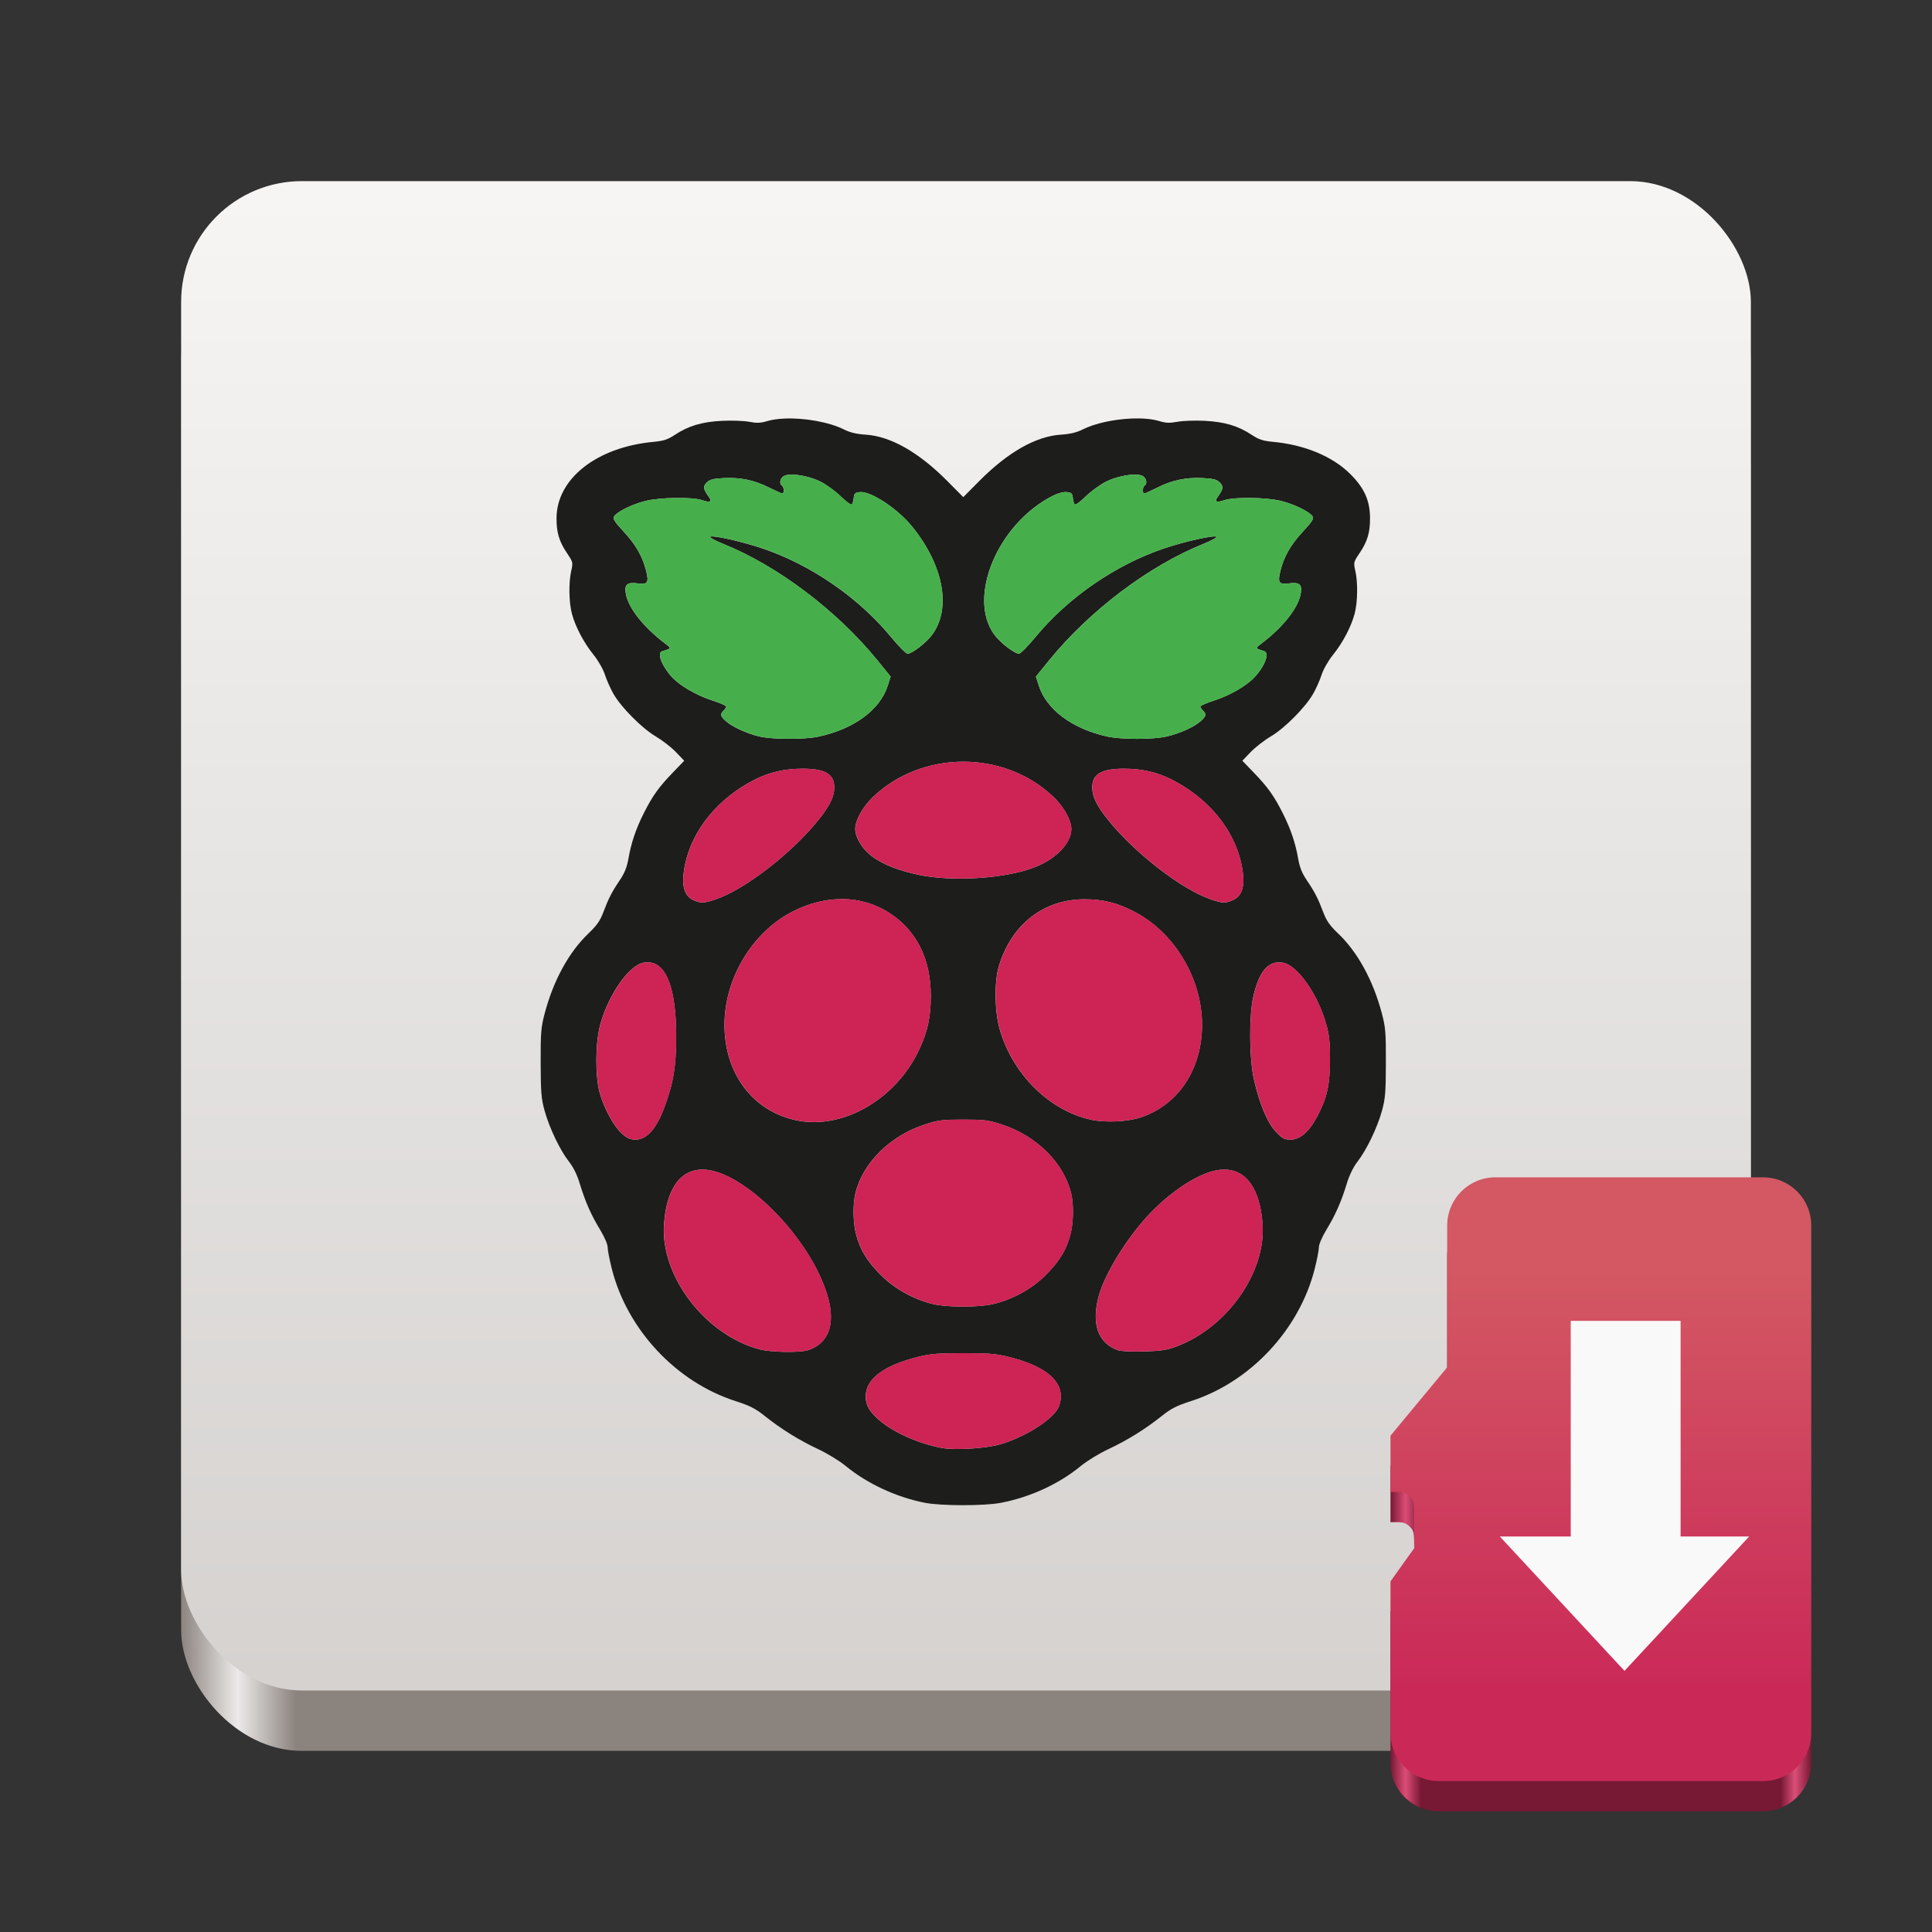 <?xml version="1.0" encoding="UTF-8" standalone="no"?>
<!-- Created with Inkscape (http://www.inkscape.org/) -->

<svg
   version="1.0"
   width="128"
   height="128"
   id="svg4292"
   xml:space="preserve"
   xmlns:xlink="http://www.w3.org/1999/xlink"
   xmlns="http://www.w3.org/2000/svg"
   xmlns:svg="http://www.w3.org/2000/svg"><rect width="100%" height="100%" fill="#333333" stroke="none"/><defs
     id="defs4294"><linearGradient
       id="linearGradient1"><stop
         style="stop-color:#771834;stop-opacity:1;"
         offset="0"
         id="stop1" /><stop
         style="stop-color:#dc4c76;stop-opacity:1;"
         offset="0.036"
         id="stop5" /><stop
         style="stop-color:#771834;stop-opacity:1;"
         offset="0.073"
         id="stop6" /><stop
         style="stop-color:#771834;stop-opacity:1;"
         offset="0.927"
         id="stop7" /><stop
         style="stop-color:#db4d77;stop-opacity:1;"
         offset="0.961"
         id="stop8" /><stop
         style="stop-color:#771834;stop-opacity:1;"
         offset="1"
         id="stop4" /></linearGradient><linearGradient
       id="linearGradient44"><stop
         style="stop-color:#d35863;stop-opacity:1;"
         offset="0"
         id="stop44" /><stop
         style="stop-color:#ca2958;stop-opacity:1;"
         offset="1"
         id="stop45" /></linearGradient><linearGradient
       id="linearGradient2"><stop
         style="stop-color:#f7f6f5;stop-opacity:1;"
         offset="0"
         id="stop2" /><stop
         style="stop-color:#d4d1cf;stop-opacity:1;"
         offset="1"
         id="stop3" /></linearGradient><linearGradient
       id="linearGradient1571"><stop
         style="stop-color:#8b837e;stop-opacity:1;"
         offset="0"
         id="stop1567" /><stop
         style="stop-color:#eceae9;stop-opacity:1;"
         offset="0.036"
         id="stop1575" /><stop
         style="stop-color:#8b837e;stop-opacity:1;"
         offset="0.073"
         id="stop1577" /><stop
         style="stop-color:#8b837e;stop-opacity:1;"
         offset="0.927"
         id="stop1579" /><stop
         style="stop-color:#eceae9;stop-opacity:1;"
         offset="0.961"
         id="stop1581" /><stop
         style="stop-color:#8b837e;stop-opacity:1;"
         offset="1"
         id="stop1569" /></linearGradient><linearGradient
       xlink:href="#linearGradient1571"
       id="linearGradient1573"
       x1="12"
       y1="66"
       x2="116"
       y2="66"
       gradientUnits="userSpaceOnUse" /><linearGradient
       xlink:href="#linearGradient2"
       id="linearGradient3"
       x1="64"
       y1="10"
       x2="64"
       y2="114"
       gradientUnits="userSpaceOnUse" /><linearGradient
       xlink:href="#linearGradient44"
       id="linearGradient45"
       x1="34.965"
       y1="186.07"
       x2="34.965"
       y2="212.777"
       gradientUnits="userSpaceOnUse"
       gradientTransform="matrix(1.044,0,0,1.044,69.564,-110.165)" /><linearGradient
       xlink:href="#linearGradient1"
       id="linearGradient4"
       x1="92.123"
       y1="100"
       x2="120"
       y2="100"
       gradientUnits="userSpaceOnUse" /></defs><rect
     style="display:inline;fill:url(#linearGradient1573);fill-opacity:1;stroke:none;stroke-width:0.25;stroke-linecap:butt;stroke-linejoin:miter;stroke-miterlimit:4;stroke-dasharray:none;stroke-dashoffset:0;stroke-opacity:1;marker:none;marker-start:none;marker-mid:none;marker-end:none;paint-order:normal;enable-background:new"
     id="rect1711-5"
     width="104"
     height="100"
     x="12"
     y="16"
     rx="8"
     ry="8" /><rect
     style="display:inline;fill:url(#linearGradient3);fill-opacity:1;stroke:none;stroke-width:0.25;stroke-linecap:butt;stroke-linejoin:miter;stroke-miterlimit:4;stroke-dasharray:none;stroke-dashoffset:0;stroke-opacity:1;marker:none;marker-start:none;marker-mid:none;marker-end:none;paint-order:normal;enable-background:new"
     id="rect1711"
     width="104"
     height="100"
     x="12"
     y="12"
     rx="8"
     ry="8" /><path
     id="path8-3"
     style="fill:#1d1d1b;fill-opacity:1;stroke-width:0.924"
     d="m 74.986,27.728 c -1.154,0.044 -2.432,0.309 -3.273,0.732 -0.39,0.196 -0.823,0.299 -1.426,0.337 -1.647,0.104 -3.508,1.159 -5.399,3.063 l -1.068,1.076 -1.068,-1.076 c -1.892,-1.904 -3.753,-2.959 -5.399,-3.063 -0.603,-0.038 -1.036,-0.142 -1.426,-0.337 -1.01,-0.507 -2.648,-0.785 -3.947,-0.73 -0.433,0.018 -0.828,0.073 -1.149,0.169 -0.435,0.131 -0.692,0.141 -1.202,0.045 -0.357,-0.067 -1.169,-0.095 -1.805,-0.063 -1.315,0.066 -2.215,0.334 -3.113,0.929 -0.468,0.31 -0.741,0.401 -1.395,0.462 -3.764,0.347 -6.424,2.427 -6.444,5.039 -0.007,0.959 0.17,1.56 0.688,2.328 0.402,0.596 0.411,0.631 0.287,1.172 -0.178,0.773 -0.158,2.09 0.043,2.845 0.232,0.872 0.783,1.917 1.435,2.726 0.313,0.388 0.634,0.952 0.751,1.314 0.112,0.349 0.365,0.919 0.563,1.266 0.513,0.901 1.891,2.288 2.811,2.831 0.43,0.254 1.03,0.719 1.332,1.035 l 0.549,0.573 -0.781,0.811 c -0.907,0.941 -1.327,1.531 -1.9,2.67 -0.519,1.031 -0.831,1.956 -1.011,2.984 -0.102,0.587 -0.256,0.975 -0.572,1.442 -0.53,0.784 -0.749,1.212 -1.099,2.14 -0.21,0.557 -0.433,0.872 -0.98,1.394 -1.296,1.235 -2.324,3.114 -2.9,5.297 -0.245,0.929 -0.274,1.277 -0.267,3.289 0.005,1.95 0.041,2.371 0.262,3.166 0.317,1.143 1.027,2.625 1.613,3.366 0.287,0.363 0.539,0.874 0.707,1.43 0.369,1.217 0.751,2.087 1.344,3.063 0.299,0.492 0.512,0.985 0.512,1.183 0,0.187 0.125,0.832 0.278,1.435 1.022,4.027 4.264,7.492 8.189,8.753 0.945,0.304 1.324,0.495 1.927,0.977 1.089,0.87 2.299,1.623 3.546,2.205 0.602,0.281 1.423,0.782 1.826,1.114 1.419,1.169 3.337,2.064 5.235,2.441 1.065,0.212 3.941,0.216 5.033,0.007 1.968,-0.376 3.865,-1.249 5.32,-2.448 0.403,-0.332 1.226,-0.833 1.828,-1.114 1.247,-0.582 2.455,-1.335 3.544,-2.205 0.603,-0.482 0.982,-0.674 1.927,-0.977 3.925,-1.261 7.167,-4.726 8.189,-8.753 0.153,-0.603 0.278,-1.248 0.278,-1.435 0,-0.198 0.214,-0.691 0.512,-1.183 0.592,-0.975 0.976,-1.847 1.343,-3.056 0.162,-0.535 0.428,-1.077 0.709,-1.442 0.606,-0.788 1.306,-2.244 1.615,-3.361 0.22,-0.795 0.254,-1.216 0.26,-3.166 0.006,-2.012 -0.022,-2.36 -0.267,-3.289 -0.576,-2.183 -1.603,-4.062 -2.9,-5.297 -0.547,-0.521 -0.768,-0.836 -0.978,-1.394 -0.35,-0.928 -0.571,-1.356 -1.101,-2.14 -0.316,-0.467 -0.468,-0.855 -0.57,-1.442 -0.179,-1.028 -0.493,-1.952 -1.012,-2.984 -0.573,-1.139 -0.993,-1.729 -1.9,-2.67 l -0.781,-0.811 0.549,-0.573 c 0.302,-0.315 0.901,-0.781 1.332,-1.035 0.921,-0.543 2.299,-1.93 2.811,-2.831 0.198,-0.347 0.451,-0.917 0.563,-1.266 0.117,-0.363 0.44,-0.926 0.752,-1.314 0.652,-0.809 1.201,-1.855 1.433,-2.726 0.201,-0.755 0.221,-2.072 0.043,-2.845 -0.124,-0.541 -0.115,-0.576 0.287,-1.172 0.518,-0.767 0.697,-1.369 0.689,-2.328 -0.009,-1.155 -0.376,-1.973 -1.299,-2.896 -1.178,-1.178 -3.028,-1.948 -5.145,-2.144 -0.654,-0.06 -0.927,-0.152 -1.395,-0.462 -0.898,-0.595 -1.8,-0.862 -3.115,-0.929 -0.635,-0.032 -1.446,-0.004 -1.803,0.063 -0.51,0.096 -0.769,0.086 -1.204,-0.045 -0.482,-0.145 -1.13,-0.198 -1.823,-0.171 z m -22.613,3.718 c 0.549,-0.018 1.384,0.163 1.985,0.463 0.386,0.193 0.99,0.634 1.344,0.979 0.354,0.345 0.685,0.585 0.734,0.534 0.049,-0.051 0.106,-0.248 0.126,-0.438 0.032,-0.295 0.093,-0.352 0.404,-0.382 0.729,-0.071 2.505,1.102 3.467,2.288 2.084,2.571 2.609,5.419 1.323,7.167 -0.386,0.525 -1.332,1.255 -1.626,1.255 -0.101,0 -0.599,-0.503 -1.106,-1.118 -2.161,-2.619 -5.33,-4.796 -8.548,-5.872 -1.385,-0.463 -3.302,-0.889 -3.43,-0.761 -0.049,0.049 0.34,0.262 0.864,0.472 3.604,1.45 7.542,4.422 10.223,7.717 l 0.873,1.075 -0.189,0.599 c -0.511,1.604 -2.239,2.878 -4.584,3.379 -0.951,0.203 -3.087,0.195 -3.957,-0.016 -0.828,-0.2 -1.803,-0.654 -2.205,-1.026 -0.35,-0.324 -0.373,-0.441 -0.132,-0.682 0.095,-0.095 0.173,-0.217 0.173,-0.272 0,-0.055 -0.435,-0.241 -0.967,-0.415 -1.014,-0.33 -2.111,-0.97 -2.629,-1.534 -0.674,-0.734 -1.004,-1.605 -0.648,-1.711 0.632,-0.188 0.63,-0.182 0.202,-0.507 -1.43,-1.084 -2.428,-2.342 -2.602,-3.281 -0.117,-0.632 0.067,-0.8 0.769,-0.707 0.679,0.09 0.77,-0.046 0.568,-0.846 -0.237,-0.941 -0.683,-1.719 -1.474,-2.573 -0.62,-0.669 -0.744,-0.865 -0.65,-1.019 0.188,-0.304 1.184,-0.797 2.061,-1.019 0.983,-0.248 3.134,-0.278 3.79,-0.052 0.494,0.17 0.66,0.1 0.449,-0.193 -0.396,-0.55 -0.422,-0.716 -0.159,-0.979 0.205,-0.205 0.418,-0.26 1.13,-0.296 1.106,-0.056 2.029,0.138 3.014,0.633 0.424,0.213 0.815,0.388 0.866,0.388 0.134,0 0.114,-0.434 -0.023,-0.519 -0.202,-0.125 -0.125,-0.506 0.13,-0.642 0.1,-0.053 0.252,-0.082 0.435,-0.088 z m 22.894,0 c 0.183,0.005 0.333,0.035 0.433,0.088 0.255,0.136 0.332,0.517 0.13,0.642 -0.138,0.085 -0.156,0.519 -0.022,0.519 0.051,0 0.44,-0.174 0.864,-0.388 0.984,-0.495 1.908,-0.689 3.014,-0.633 0.712,0.036 0.925,0.091 1.13,0.296 0.263,0.263 0.237,0.429 -0.159,0.979 -0.211,0.293 -0.045,0.363 0.449,0.193 0.656,-0.226 2.806,-0.196 3.79,0.052 0.877,0.222 1.875,0.714 2.063,1.019 0.095,0.154 -0.032,0.35 -0.651,1.019 -0.792,0.854 -1.237,1.632 -1.474,2.573 -0.201,0.799 -0.109,0.936 0.57,0.846 0.702,-0.093 0.884,0.075 0.767,0.707 -0.174,0.94 -1.172,2.198 -2.602,3.281 -0.422,0.32 -0.425,0.309 0.173,0.496 0.383,0.12 0.082,0.961 -0.617,1.722 -0.518,0.564 -1.615,1.204 -2.629,1.534 -0.532,0.173 -0.969,0.36 -0.969,0.415 0,0.055 0.078,0.177 0.173,0.272 0.241,0.241 0.219,0.357 -0.132,0.682 -0.416,0.385 -1.376,0.824 -2.256,1.031 -0.9,0.212 -3.012,0.213 -3.965,0.004 -2.302,-0.507 -4.019,-1.787 -4.524,-3.371 l -0.191,-0.599 0.873,-1.075 c 2.681,-3.294 6.618,-6.267 10.223,-7.717 0.524,-0.211 0.913,-0.422 0.864,-0.471 -0.128,-0.128 -2.045,0.296 -3.43,0.759 -3.218,1.076 -6.387,3.253 -8.548,5.872 -0.507,0.615 -1.003,1.118 -1.104,1.118 -0.294,0 -1.241,-0.73 -1.628,-1.255 -1.825,-2.479 0.225,-7.364 3.864,-9.206 0.337,-0.171 0.705,-0.27 0.926,-0.249 0.312,0.03 0.372,0.088 0.404,0.382 0.021,0.19 0.079,0.387 0.128,0.438 0.049,0.051 0.379,-0.188 0.733,-0.534 0.354,-0.345 0.96,-0.786 1.346,-0.979 0.601,-0.3 1.436,-0.481 1.985,-0.463 z M 63.819,50.465 c 2.179,0 4.359,0.782 5.991,2.347 0.669,0.641 1.167,1.537 1.169,2.099 0.003,0.929 -0.974,1.964 -2.387,2.53 -1.899,0.76 -5.433,0.999 -7.718,0.521 -1.351,-0.282 -2.4,-0.699 -3.118,-1.239 -0.631,-0.474 -1.097,-1.245 -1.095,-1.812 0.002,-0.562 0.501,-1.457 1.169,-2.099 1.632,-1.566 3.81,-2.347 5.989,-2.347 z m -10.661,0.463 c 1.508,-0.003 2.115,0.352 2.115,1.235 0,0.629 -0.31,1.253 -1.112,2.237 -1.778,2.184 -4.844,4.542 -6.74,5.18 -0.801,0.27 -0.972,0.277 -1.465,0.063 -0.662,-0.288 -0.844,-1.047 -0.568,-2.371 0.482,-2.318 2.218,-4.419 4.659,-5.641 0.947,-0.474 1.95,-0.701 3.111,-0.703 z m 21.322,0 c 1.161,0.002 2.165,0.229 3.113,0.703 2.442,1.223 4.176,3.323 4.658,5.641 0.279,1.343 0.093,2.088 -0.594,2.374 -0.505,0.211 -0.666,0.202 -1.465,-0.072 -1.891,-0.65 -4.952,-3.009 -6.715,-5.174 -0.802,-0.985 -1.112,-1.608 -1.112,-2.237 0,-0.883 0.607,-1.238 2.115,-1.235 z m -18.643,8.638 c 1.102,0.013 2.158,0.319 3.082,0.916 1.807,1.167 2.752,3.059 2.747,5.503 -0.004,1.395 -0.189,2.281 -0.729,3.471 -1.51,3.328 -5.06,5.407 -8.147,4.774 -2.899,-0.594 -4.786,-3.08 -4.791,-6.317 -0.005,-3.071 1.818,-6.123 4.486,-7.507 1.103,-0.572 2.251,-0.852 3.353,-0.838 z m 16.033,0.014 c 1.218,0 2.142,0.232 3.282,0.824 2.668,1.384 4.492,4.437 4.486,7.507 -0.005,2.903 -1.537,5.243 -3.992,6.097 -0.901,0.314 -2.417,0.39 -3.398,0.169 -2.764,-0.622 -5.187,-3.043 -6.025,-6.024 -0.33,-1.172 -0.352,-3.111 -0.049,-4.127 0.83,-2.78 2.966,-4.448 5.695,-4.448 z m -28.983,4.176 c 1.248,-0.017 1.913,1.694 1.911,4.94 -9.24e-4,2.014 -0.202,3.167 -0.846,4.835 -0.496,1.286 -1.133,1.972 -1.826,1.972 -0.388,0 -0.568,-0.079 -0.929,-0.406 -0.541,-0.488 -1.191,-1.687 -1.469,-2.71 -0.311,-1.144 -0.285,-3.36 0.052,-4.551 0.56,-1.978 1.893,-3.875 2.851,-4.055 0.088,-0.017 0.173,-0.026 0.256,-0.027 z m 41.775,0.004 c 0.11,-0.006 0.225,9.14e-4 0.345,0.023 0.958,0.18 2.291,2.077 2.851,4.055 0.207,0.731 0.258,1.208 0.256,2.358 -0.003,1.669 -0.19,2.524 -0.817,3.719 -0.555,1.057 -1.152,1.588 -1.786,1.588 -0.418,0 -0.546,-0.067 -0.969,-0.508 -0.565,-0.589 -1.092,-1.836 -1.463,-3.465 -0.313,-1.373 -0.337,-4.192 -0.047,-5.488 0.336,-1.498 0.864,-2.24 1.631,-2.282 z M 63.819,74.177 c 1.406,0 1.66,0.032 2.575,0.332 2.3,0.753 4.113,2.57 4.578,4.585 0.171,0.742 0.148,1.92 -0.054,2.695 -0.266,1.02 -0.715,1.76 -1.624,2.674 -0.923,0.928 -2.192,1.628 -3.512,1.938 -0.945,0.222 -3.051,0.219 -3.983,-0.005 -1.275,-0.308 -2.548,-1.021 -3.454,-1.933 -0.909,-0.914 -1.36,-1.654 -1.626,-2.674 -0.202,-0.775 -0.225,-1.953 -0.054,-2.695 0.465,-2.014 2.28,-3.832 4.58,-4.585 0.915,-0.3 1.167,-0.332 2.573,-0.332 z m -17.302,3.31 c 0.097,-8.31e-4 0.197,0.004 0.3,0.014 2.231,0.23 5.685,3.38 7.344,6.696 1.37,2.738 1.148,4.655 -0.608,5.25 -0.544,0.184 -2.48,0.153 -3.246,-0.052 -3.597,-0.965 -6.562,-4.858 -6.316,-8.293 0.011,-0.154 0.026,-0.302 0.043,-0.447 0.002,-0.016 0.004,-0.031 0.005,-0.047 0.015,-0.122 0.033,-0.24 0.052,-0.355 0.01,-0.056 0.022,-0.109 0.032,-0.164 0.014,-0.073 0.029,-0.147 0.045,-0.216 0.012,-0.054 0.026,-0.105 0.04,-0.157 0.018,-0.07 0.037,-0.14 0.058,-0.207 0.017,-0.056 0.036,-0.11 0.054,-0.164 0.016,-0.048 0.033,-0.096 0.051,-0.142 0.02,-0.054 0.041,-0.106 0.063,-0.157 0.027,-0.063 0.054,-0.125 0.083,-0.184 0.013,-0.026 0.027,-0.05 0.04,-0.076 0.033,-0.064 0.067,-0.126 0.103,-0.186 0.02,-0.033 0.04,-0.066 0.061,-0.097 0.032,-0.049 0.065,-0.098 0.099,-0.144 0.029,-0.039 0.058,-0.077 0.088,-0.114 0.013,-0.016 0.026,-0.032 0.04,-0.047 0.002,-0.002 0.002,-0.004 0.004,-0.005 0.052,-0.059 0.107,-0.113 0.162,-0.164 0.004,-0.003 0.006,-0.006 0.009,-0.009 0.056,-0.051 0.115,-0.097 0.175,-0.141 0.011,-0.008 0.021,-0.017 0.032,-0.025 0.06,-0.042 0.122,-0.08 0.186,-0.115 0.008,-0.005 0.016,-0.009 0.023,-0.013 0.067,-0.036 0.136,-0.068 0.208,-0.096 0.006,-0.003 0.012,-0.005 0.018,-0.007 0.069,-0.026 0.139,-0.048 0.211,-0.067 0.017,-0.005 0.035,-0.009 0.052,-0.013 0.071,-0.016 0.144,-0.03 0.218,-0.04 0.003,-3.6e-4 0.006,3.51e-4 0.009,0 0.084,-0.01 0.171,-0.016 0.26,-0.016 z m 34.606,0 c 1.461,0.012 2.358,1.289 2.525,3.615 0.229,3.199 -2.341,6.849 -5.71,8.108 -0.638,0.238 -1.03,0.297 -2.165,0.328 -0.84,0.023 -1.522,-0.012 -1.732,-0.09 -1.291,-0.483 -1.73,-1.701 -1.267,-3.507 0.388,-1.513 1.924,-4.002 3.441,-5.576 1.535,-1.592 3.377,-2.736 4.609,-2.863 0.102,-0.011 0.202,-0.015 0.3,-0.014 z M 63.819,89.65 c 1.68,0 2.188,0.043 3.014,0.249 2.27,0.565 3.454,1.465 3.454,2.625 0,0.228 -0.076,0.563 -0.17,0.743 -0.428,0.826 -2.254,1.971 -3.876,2.429 -0.966,0.273 -2.962,0.397 -3.827,0.238 -1.556,-0.285 -3.247,-1.04 -4.196,-1.875 -0.629,-0.554 -0.866,-0.973 -0.866,-1.534 0,-1.16 1.184,-2.06 3.454,-2.625 0.825,-0.206 1.333,-0.249 3.014,-0.249 z" /><path
     id="path14-1"
     style="fill:#cd2355;fill-opacity:1;stroke-width:0.924"
     d="m 63.825,50.463 c -2.179,0 -4.357,0.782 -5.989,2.347 -0.669,0.641 -1.167,1.537 -1.169,2.099 -0.002,0.567 0.464,1.338 1.095,1.812 0.718,0.539 1.768,0.956 3.118,1.239 2.285,0.478 5.819,0.239 7.718,-0.521 1.413,-0.566 2.39,-1.601 2.387,-2.53 -0.002,-0.562 -0.501,-1.457 -1.169,-2.099 -1.632,-1.566 -3.812,-2.347 -5.991,-2.347 z m -10.661,0.463 c -1.161,0.002 -2.164,0.229 -3.111,0.703 -2.442,1.223 -4.177,3.323 -4.659,5.641 -0.275,1.324 -0.094,2.083 0.568,2.371 0.493,0.214 0.664,0.207 1.465,-0.063 1.895,-0.638 4.962,-2.996 6.74,-5.18 0.802,-0.985 1.112,-1.608 1.112,-2.237 0,-0.883 -0.607,-1.238 -2.115,-1.235 z m 21.322,0 c -1.508,-0.003 -2.115,0.352 -2.115,1.235 0,0.629 0.31,1.253 1.112,2.237 1.763,2.165 4.824,4.524 6.715,5.174 0.799,0.275 0.961,0.283 1.465,0.072 0.687,-0.287 0.873,-1.031 0.594,-2.374 -0.482,-2.318 -2.216,-4.419 -4.658,-5.641 -0.947,-0.474 -1.952,-0.701 -3.113,-0.703 z m -2.609,8.652 c -2.729,0 -4.865,1.668 -5.695,4.448 -0.303,1.015 -0.281,2.954 0.049,4.127 0.838,2.98 3.261,5.402 6.025,6.024 0.981,0.221 2.497,0.144 3.398,-0.169 2.455,-0.854 3.986,-3.194 3.992,-6.097 0.005,-3.071 -1.818,-6.123 -4.486,-7.507 -1.14,-0.592 -2.065,-0.824 -3.282,-0.824 z m -16.033,-0.014 c -1.102,-0.013 -2.25,0.266 -3.353,0.838 -2.668,1.384 -4.492,4.437 -4.486,7.507 0.005,3.238 1.892,5.724 4.791,6.317 3.088,0.632 6.637,-1.447 8.147,-4.774 0.54,-1.19 0.725,-2.076 0.729,-3.471 0.005,-2.444 -0.94,-4.336 -2.747,-5.503 -0.924,-0.597 -1.98,-0.903 -3.082,-0.916 z m -12.949,4.19 c -0.083,9.23e-4 -0.168,0.011 -0.256,0.027 -0.958,0.18 -2.291,2.077 -2.851,4.055 -0.337,1.191 -0.363,3.407 -0.052,4.551 0.278,1.023 0.928,2.221 1.469,2.71 0.362,0.326 0.541,0.406 0.929,0.406 0.694,0 1.33,-0.686 1.826,-1.972 0.644,-1.669 0.845,-2.822 0.846,-4.835 0.002,-3.246 -0.663,-4.957 -1.911,-4.94 z m 41.775,0.004 c -0.767,0.042 -1.296,0.785 -1.631,2.283 -0.291,1.296 -0.266,4.116 0.047,5.488 0.372,1.629 0.898,2.876 1.463,3.465 0.423,0.441 0.551,0.508 0.969,0.508 0.635,0 1.232,-0.531 1.786,-1.588 0.627,-1.195 0.815,-2.05 0.817,-3.719 0.002,-1.151 -0.049,-1.627 -0.256,-2.358 -0.56,-1.978 -1.893,-3.875 -2.851,-4.055 -0.12,-0.022 -0.235,-0.029 -0.345,-0.023 z m -20.844,10.417 c -1.406,0 -1.658,0.032 -2.573,0.332 -2.3,0.753 -4.115,2.57 -4.58,4.585 -0.171,0.742 -0.148,1.92 0.054,2.695 0.266,1.02 0.717,1.76 1.626,2.674 0.906,0.911 2.179,1.625 3.454,1.933 0.932,0.225 3.037,0.227 3.983,0.005 1.32,-0.31 2.589,-1.01 3.512,-1.938 0.909,-0.914 1.358,-1.654 1.624,-2.674 0.202,-0.775 0.225,-1.953 0.054,-2.695 -0.465,-2.014 -2.278,-3.832 -4.578,-4.585 -0.915,-0.3 -1.169,-0.332 -2.575,-0.332 z m -17.302,3.31 c -0.089,6.92e-4 -0.175,0.006 -0.26,0.016 -0.003,3.51e-4 -0.006,-3.6e-4 -0.009,0 -0.075,0.009 -0.147,0.023 -0.218,0.04 -0.017,0.004 -0.035,0.008 -0.052,0.013 -0.072,0.019 -0.142,0.041 -0.211,0.067 -0.006,0.002 -0.012,0.005 -0.018,0.007 -0.071,0.028 -0.14,0.06 -0.208,0.096 -0.007,0.004 -0.016,0.008 -0.023,0.013 -0.064,0.035 -0.126,0.073 -0.186,0.115 -0.011,0.008 -0.021,0.017 -0.033,0.025 -0.06,0.044 -0.119,0.089 -0.175,0.141 -0.003,0.003 -0.005,0.006 -0.009,0.009 -0.056,0.051 -0.11,0.105 -0.162,0.164 -0.002,0.002 -0.002,0.004 -0.004,0.005 -0.013,0.015 -0.027,0.031 -0.04,0.047 -0.03,0.036 -0.059,0.075 -0.088,0.114 -0.034,0.046 -0.067,0.095 -0.099,0.144 -0.021,0.032 -0.041,0.064 -0.061,0.097 -0.036,0.059 -0.07,0.122 -0.103,0.186 -0.013,0.025 -0.027,0.05 -0.04,0.076 -0.029,0.059 -0.056,0.121 -0.083,0.184 -0.022,0.051 -0.043,0.103 -0.063,0.157 -0.017,0.046 -0.034,0.094 -0.051,0.142 -0.018,0.054 -0.037,0.108 -0.054,0.164 -0.02,0.067 -0.039,0.137 -0.058,0.207 -0.014,0.052 -0.027,0.103 -0.04,0.157 -0.016,0.07 -0.031,0.144 -0.045,0.216 -0.011,0.055 -0.023,0.108 -0.032,0.164 -0.02,0.115 -0.037,0.234 -0.052,0.355 -0.002,0.016 -0.004,0.031 -0.005,0.047 -0.017,0.145 -0.032,0.293 -0.043,0.447 -0.246,3.435 2.719,7.329 6.316,8.293 0.767,0.206 2.702,0.237 3.246,0.052 1.756,-0.595 1.978,-2.512 0.608,-5.25 -1.659,-3.316 -5.113,-6.466 -7.344,-6.696 -0.102,-0.011 -0.202,-0.015 -0.3,-0.014 z m 34.606,0 c -0.097,-7.76e-4 -0.197,0.004 -0.3,0.014 -1.232,0.127 -3.074,1.271 -4.609,2.863 -1.517,1.574 -3.053,4.064 -3.441,5.576 -0.463,1.806 -0.024,3.024 1.267,3.507 0.21,0.078 0.893,0.113 1.732,0.09 1.135,-0.031 1.528,-0.09 2.165,-0.328 3.369,-1.259 5.939,-4.909 5.71,-8.108 -0.167,-2.326 -1.064,-3.603 -2.525,-3.615 z M 63.825,89.648 c -1.68,0 -2.188,0.043 -3.014,0.249 -2.27,0.565 -3.454,1.465 -3.454,2.625 0,0.561 0.237,0.981 0.866,1.534 0.949,0.835 2.639,1.59 4.196,1.875 0.866,0.159 2.861,0.035 3.827,-0.238 1.622,-0.458 3.448,-1.602 3.876,-2.429 0.093,-0.18 0.17,-0.514 0.17,-0.743 0,-1.16 -1.184,-2.06 -3.454,-2.625 -0.825,-0.206 -1.333,-0.249 -3.014,-0.249 z" /><path
     id="path11-6"
     style="fill:#46af4b;fill-opacity:1;stroke-width:0.924"
     d="m 52.379,31.444 c -0.183,0.005 -0.335,0.035 -0.435,0.088 -0.255,0.136 -0.332,0.517 -0.13,0.642 0.138,0.085 0.157,0.519 0.023,0.519 -0.051,0 -0.442,-0.174 -0.866,-0.388 -0.984,-0.495 -1.908,-0.689 -3.014,-0.633 -0.712,0.036 -0.925,0.091 -1.13,0.296 -0.263,0.263 -0.237,0.429 0.159,0.979 0.211,0.293 0.045,0.363 -0.449,0.193 -0.656,-0.226 -2.806,-0.196 -3.79,0.052 -0.877,0.222 -1.873,0.714 -2.061,1.019 -0.095,0.154 0.03,0.35 0.65,1.019 0.792,0.854 1.237,1.632 1.474,2.573 0.201,0.799 0.111,0.936 -0.568,0.846 -0.702,-0.093 -0.886,0.075 -0.769,0.707 0.174,0.94 1.172,2.198 2.602,3.281 0.428,0.324 0.43,0.318 -0.202,0.507 -0.356,0.106 -0.026,0.977 0.648,1.711 0.518,0.564 1.615,1.204 2.629,1.534 0.532,0.173 0.967,0.36 0.967,0.415 0,0.055 -0.078,0.177 -0.173,0.272 -0.241,0.241 -0.219,0.357 0.132,0.682 0.402,0.372 1.377,0.825 2.205,1.026 0.871,0.211 3.006,0.219 3.957,0.016 2.344,-0.501 4.072,-1.775 4.584,-3.379 l 0.189,-0.599 -0.873,-1.075 c -2.681,-3.294 -6.618,-6.267 -10.223,-7.717 -0.524,-0.211 -0.913,-0.424 -0.864,-0.472 0.128,-0.128 2.045,0.298 3.43,0.761 3.218,1.076 6.387,3.253 8.548,5.872 0.507,0.615 1.005,1.118 1.106,1.118 0.294,0 1.24,-0.73 1.626,-1.255 1.286,-1.748 0.761,-4.596 -1.323,-7.167 -0.961,-1.186 -2.738,-2.359 -3.467,-2.288 -0.312,0.03 -0.372,0.088 -0.404,0.382 -0.021,0.19 -0.077,0.387 -0.126,0.438 -0.049,0.051 -0.38,-0.188 -0.734,-0.534 -0.354,-0.345 -0.959,-0.786 -1.344,-0.979 -0.601,-0.3 -1.436,-0.481 -1.985,-0.463 z m -9.248,6.837 c 0.016,0.103 0.021,0.179 0.016,0.238 0.005,-0.059 -1.84e-4,-0.135 -0.016,-0.238 z m -0.033,0.379 c -0.028,0.038 -0.069,0.07 -0.123,0.11 0.053,-0.04 0.094,-0.072 0.123,-0.11 z m 32.175,-7.215 c -0.549,-0.018 -1.384,0.163 -1.985,0.463 -0.386,0.193 -0.992,0.634 -1.346,0.979 -0.354,0.345 -0.683,0.585 -0.733,0.534 -0.049,-0.051 -0.107,-0.248 -0.128,-0.438 -0.032,-0.295 -0.093,-0.352 -0.404,-0.382 -0.221,-0.021 -0.589,0.078 -0.926,0.249 -3.638,1.842 -5.688,6.727 -3.864,9.206 0.386,0.525 1.334,1.255 1.628,1.255 0.101,0 0.597,-0.503 1.104,-1.118 2.161,-2.619 5.33,-4.796 8.548,-5.872 1.385,-0.463 3.302,-0.887 3.43,-0.759 0.049,0.049 -0.34,0.26 -0.864,0.471 -3.604,1.45 -7.542,4.422 -10.223,7.717 l -0.873,1.075 0.191,0.599 c 0.505,1.584 2.222,2.864 4.524,3.371 0.952,0.21 3.065,0.208 3.965,-0.004 0.88,-0.207 1.84,-0.646 2.256,-1.031 0.35,-0.324 0.373,-0.441 0.132,-0.682 -0.095,-0.095 -0.173,-0.217 -0.173,-0.272 0,-0.055 0.437,-0.241 0.969,-0.415 1.014,-0.33 2.111,-0.97 2.629,-1.534 0.699,-0.761 1,-1.602 0.617,-1.722 -0.599,-0.187 -0.595,-0.176 -0.173,-0.496 1.43,-1.084 2.428,-2.342 2.602,-3.281 0.117,-0.632 -0.065,-0.8 -0.767,-0.707 -0.679,0.09 -0.772,-0.046 -0.57,-0.846 0.237,-0.941 0.683,-1.719 1.474,-2.573 0.62,-0.669 0.746,-0.865 0.651,-1.019 -0.188,-0.304 -1.185,-0.797 -2.063,-1.019 -0.983,-0.248 -3.134,-0.278 -3.79,-0.052 -0.494,0.17 -0.66,0.1 -0.449,-0.193 0.396,-0.55 0.422,-0.716 0.159,-0.979 -0.205,-0.205 -0.418,-0.26 -1.13,-0.296 -1.106,-0.056 -2.029,0.138 -3.014,0.633 -0.424,0.213 -0.813,0.388 -0.864,0.388 -0.134,0 -0.116,-0.434 0.022,-0.519 0.202,-0.125 0.125,-0.506 -0.13,-0.642 -0.1,-0.053 -0.25,-0.082 -0.433,-0.088 z" /><path
     id="path54"
     style="fill:url(#linearGradient4);stroke-width:1.044;fill-opacity:1"
     d="m 99.08,80 c -1.773,0 -3.2,1.427 -3.2,3.2 V 86.294 92.588 L 94,94.855 92.123,97.121 v 1.864 1.863 h 0.489 c 0.359,0 0.571,0.08 0.789,0.298 0.285,0.285 0.298,0.362 0.298,1.859 v 1.563 l -0.789,1.101 -0.787,1.102 v 6.613 3.416 c 0,1.773 1.427,3.2 3.2,3.2 H 99.08 106.061 116.8 c 1.773,0 3.2,-1.427 3.2,-3.2 V 100 83.2 c 0,-1.773 -1.427,-3.2 -3.2,-3.2 h -8.861 z" /><path
     id="path51"
     style="fill:url(#linearGradient45);stroke-width:1.044"
     d="m 99.08,78 c -1.773,0 -3.2,1.427 -3.2,3.2 V 84.294 90.588 L 94,92.855 92.123,95.121 v 1.864 1.863 h 0.489 c 0.359,0 0.571,0.08 0.789,0.298 0.285,0.285 0.298,0.362 0.298,1.859 v 1.563 l -0.789,1.101 -0.787,1.102 v 6.613 3.416 c 0,1.773 1.427,3.2 3.2,3.2 H 99.08 106.061 116.8 c 1.773,0 3.2,-1.427 3.2,-3.2 V 98 81.2 c 0,-1.773 -1.427,-3.2 -3.2,-3.2 h -8.861 z" /><g
     id="path4243-1"
     transform="matrix(0.695,0,0,0.695,63.147,49.377)"
     style="fill:#f9f9f9;fill-opacity:1"><path
       id="path436-5"
       style="color:#000000;fill:#f9f9f9;fill-opacity:1;stroke-miterlimit:4.1"
       d="M 58.875,54.869 V 75.421 H 52.113 L 64,88.235 75.887,75.421 H 69.348 V 54.869 Z" /><g
       id="g314-5"
       style="fill:#f9f9f9;fill-opacity:1"><g
         id="path316-4"
         style="fill:#f9f9f9;fill-opacity:1" /></g></g></svg>
